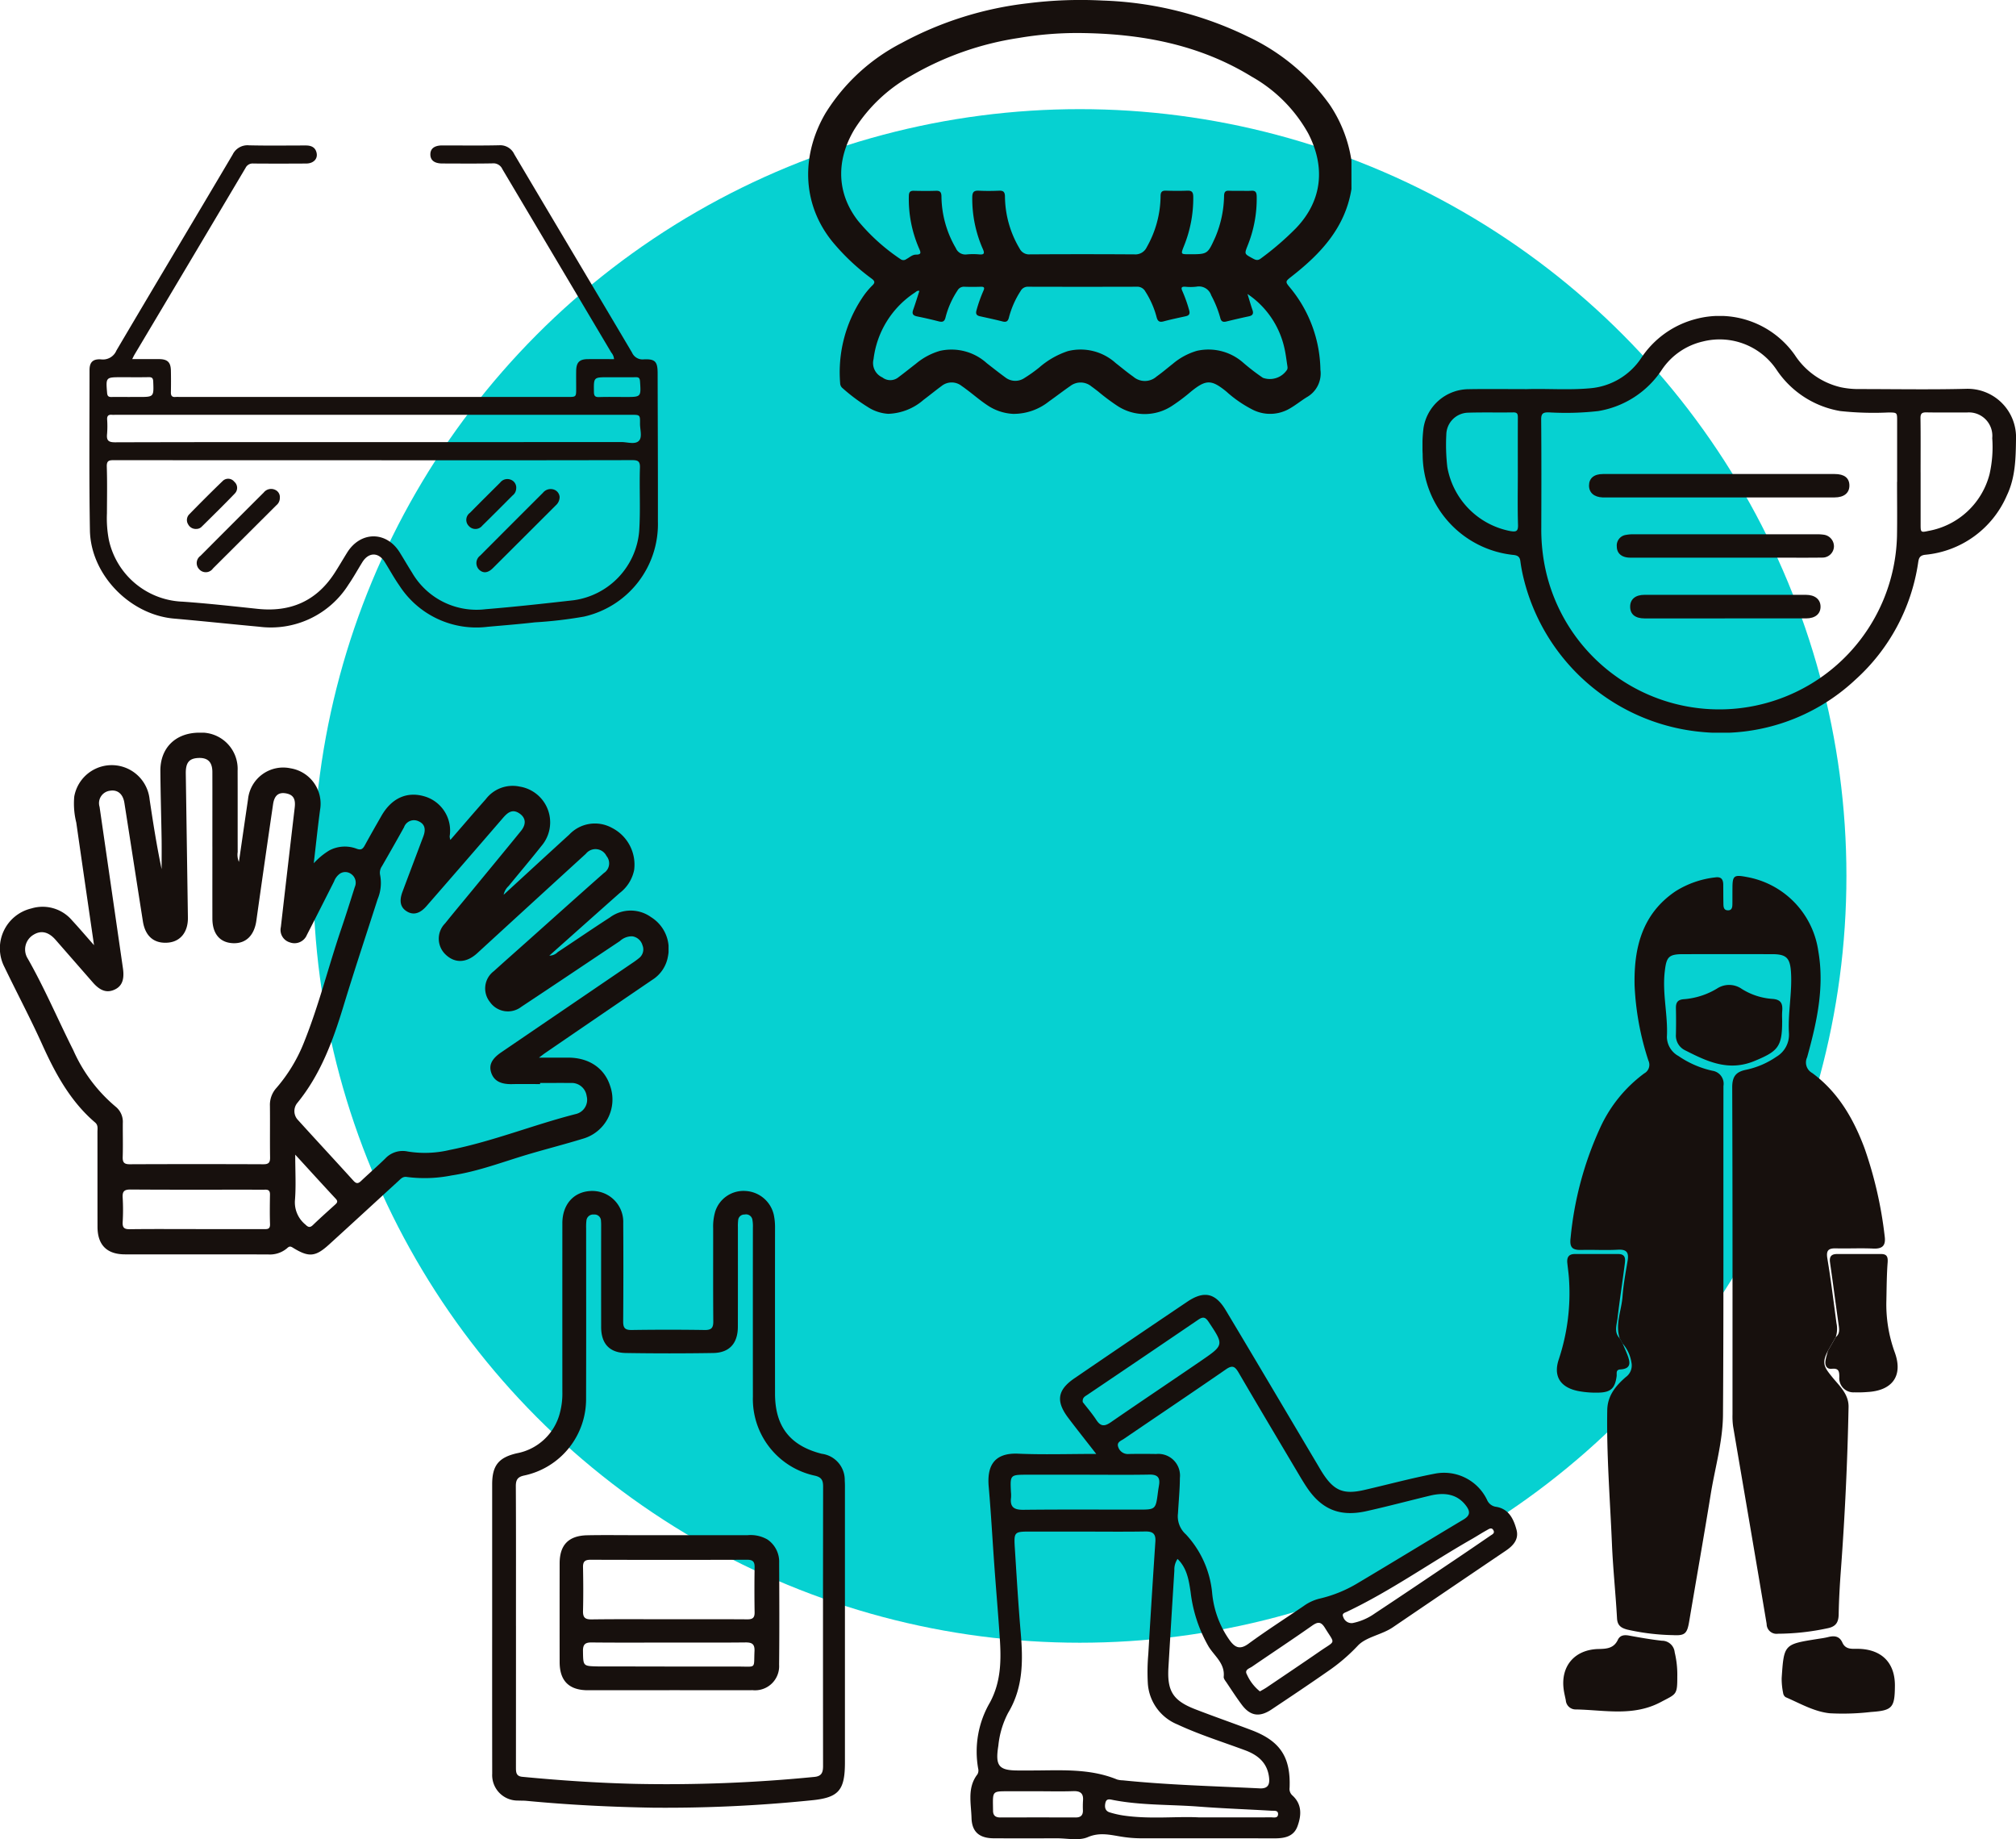<svg xmlns="http://www.w3.org/2000/svg" xmlns:xlink="http://www.w3.org/1999/xlink" width="285.326" height="260.251" viewBox="0 0 285.326 260.251">
  <defs>
    <clipPath id="clip-path">
      <rect id="Rectángulo_344971" data-name="Rectángulo 344971" width="76.894" height="58.591" fill="none"/>
    </clipPath>
    <clipPath id="clip-path-2">
      <rect id="Rectángulo_344972" data-name="Rectángulo 344972" width="84" height="58.966" fill="none"/>
    </clipPath>
    <clipPath id="clip-path-3">
      <rect id="Rectángulo_344973" data-name="Rectángulo 344973" width="48.228" height="118.556" fill="none"/>
    </clipPath>
    <clipPath id="clip-path-4">
      <rect id="Rectángulo_344974" data-name="Rectángulo 344974" width="77.378" height="77.029" fill="none"/>
    </clipPath>
    <clipPath id="clip-path-5">
      <rect id="Rectángulo_344975" data-name="Rectángulo 344975" width="49.928" height="87.295" fill="none"/>
    </clipPath>
    <clipPath id="clip-path-6">
      <rect id="Rectángulo_344976" data-name="Rectángulo 344976" width="94.621" height="73.838" fill="none"/>
    </clipPath>
    <clipPath id="clip-path-7">
      <rect id="Rectángulo_344977" data-name="Rectángulo 344977" width="80.464" height="68.204" fill="none"/>
    </clipPath>
  </defs>
  <g id="Grupo_984341" data-name="Grupo 984341" transform="translate(-342.674 -8700.556)">
    <circle id="Elipse_5883" data-name="Elipse 5883" cx="108.5" cy="108.5" r="108.5" transform="translate(387 8716)" fill="#06d1d1"/>
    <g id="Grupo_984187" data-name="Grupo 984187" transform="translate(457.053 8700.556)">
      <g id="Grupo_984186" data-name="Grupo 984186" clip-path="url(#clip-path)">
        <path id="Trazado_722298" data-name="Trazado 722298" d="M76.894,26.747c-.877,5.438-4.316,9.125-8.436,12.345-.977.764-.969.754-.166,1.719A18.653,18.653,0,0,1,72.5,52.318,3.845,3.845,0,0,1,70.575,56.2c-.866.536-1.657,1.194-2.558,1.687a5.476,5.476,0,0,1-5.1.086,17.247,17.247,0,0,1-3.747-2.583c-2.1-1.7-2.857-1.7-4.964,0a26.179,26.179,0,0,1-2.625,1.985,7.038,7.038,0,0,1-7.9,0A29.736,29.736,0,0,1,41.049,55.4c-.315-.245-.632-.488-.956-.72A2.4,2.4,0,0,0,37.1,54.62c-1.024.71-2.013,1.472-3.03,2.193a8.036,8.036,0,0,1-5.058,1.75,7.153,7.153,0,0,1-3.764-1.3c-.868-.582-1.669-1.264-2.5-1.9-.337-.256-.675-.513-1.025-.753a2.276,2.276,0,0,0-2.847.016c-.865.633-1.694,1.315-2.552,1.958a7.985,7.985,0,0,1-4.975,1.971,5.959,5.959,0,0,1-2.941-.983,25.605,25.605,0,0,1-3.531-2.642.921.921,0,0,1-.349-.707,18.985,18.985,0,0,1,3.047-11.96,10.988,10.988,0,0,1,1.5-1.863c.434-.412.357-.639-.093-.977a30.941,30.941,0,0,1-5.544-5.219c-4.458-5.492-4.356-12.444-.977-18.2A27.449,27.449,0,0,1,13.223,6.085,49.223,49.223,0,0,1,31.086.465a59.617,59.617,0,0,1,10.6-.387A50.508,50.508,0,0,1,62.279,5.2a29.774,29.774,0,0,1,11.5,9.56,19.2,19.2,0,0,1,3.111,7.94ZM61.142,27c.524,0,1.05.031,1.572-.008.6-.045.752.222.768.788a17.723,17.723,0,0,1-1.3,7.013c-.444,1.134-.447,1.129.652,1.727.4.216.732.433,1.213.07a41.2,41.2,0,0,0,4.986-4.292c3.815-3.972,4.155-8.784,1.73-13.441a20.864,20.864,0,0,0-7.989-8.013c-7.487-4.6-15.785-6.1-24.409-6.172a49.262,49.262,0,0,0-8.558.7,43,43,0,0,0-15.287,5.381,22.306,22.306,0,0,0-7.965,7.539c-2.656,4.437-2.5,9.078.486,12.933a28.018,28.018,0,0,0,6.039,5.447.678.678,0,0,0,.819-.01c.44-.23.847-.634,1.34-.631.878.005.675-.369.452-.895a17.452,17.452,0,0,1-1.44-7.431c.016-.5.168-.72.694-.708,1.047.026,2.1.033,3.143,0,.593-.021.761.2.778.78A14.722,14.722,0,0,0,20.9,35.106,1.46,1.46,0,0,0,22.445,36a9.477,9.477,0,0,1,1.794,0c.675.051.751-.157.493-.748A17.608,17.608,0,0,1,23.226,27.9c.009-.736.247-.954.951-.917.946.051,1.9.041,2.843,0,.606-.024.817.176.834.8a14.586,14.586,0,0,0,2.081,7.4,1.481,1.481,0,0,0,1.438.81q7.411-.048,14.822,0a1.757,1.757,0,0,0,1.721-1.008,14.871,14.871,0,0,0,1.963-7.286c.017-.564.227-.734.76-.719,1,.028,2,.039,2.994,0,.644-.028.857.177.87.844a17.944,17.944,0,0,1-1.324,7.008c-.452,1.146-.456,1.144.767,1.145,2.611,0,2.586-.011,3.677-2.408a15.613,15.613,0,0,0,1.242-5.888c.022-.512.189-.722.706-.694S60.618,27,61.142,27m1.039,14.6c.27.875.464,1.571.7,2.25.183.521.047.79-.5.907-1.072.227-2.14.477-3.2.737-.479.117-.735-.011-.855-.517a15.066,15.066,0,0,0-1.28-3.184,1.829,1.829,0,0,0-2.1-1.228,7.042,7.042,0,0,1-1.569.007c-.6-.041-.609.189-.4.65a19.625,19.625,0,0,1,.947,2.677c.148.512,0,.743-.495.851-1.046.229-2.1.449-3.13.726-.605.162-.843-.043-.988-.62a12.711,12.711,0,0,0-1.592-3.614,1.288,1.288,0,0,0-1.225-.67q-7.672.022-15.343,0a1.152,1.152,0,0,0-1.088.616,12.759,12.759,0,0,0-1.651,3.75c-.13.526-.371.682-.9.548-1.062-.271-2.134-.5-3.2-.736-.5-.109-.626-.355-.483-.858a20.1,20.1,0,0,1,.975-2.746c.19-.424.125-.585-.364-.57-.773.023-1.547.027-2.32,0a1.019,1.019,0,0,0-.984.531,12.436,12.436,0,0,0-1.694,3.811c-.141.584-.419.694-.958.556q-1.52-.39-3.06-.7c-.563-.114-.769-.353-.562-.93.315-.881.587-1.778.88-2.677-.3-.088-.456.114-.63.228a13.129,13.129,0,0,0-5.856,9.417,2.228,2.228,0,0,0,1.245,2.59,1.822,1.822,0,0,0,2.271-.016c.84-.626,1.657-1.282,2.485-1.923a9.314,9.314,0,0,1,3.409-1.82,7.444,7.444,0,0,1,6.616,1.749c.866.673,1.726,1.356,2.611,2a2.3,2.3,0,0,0,2.729.09,20.31,20.31,0,0,0,2.072-1.473,11.841,11.841,0,0,1,4.065-2.327,7.4,7.4,0,0,1,6.765,1.689c.826.644,1.629,1.322,2.486,1.921a2.5,2.5,0,0,0,3.309-.02c.793-.561,1.533-1.2,2.3-1.8a9.261,9.261,0,0,1,3.4-1.83A7.43,7.43,0,0,1,61.63,51.37a30.084,30.084,0,0,0,2.732,2.091,2.918,2.918,0,0,0,3.442-1.18.9.9,0,0,0,.028-.441c-.138-.886-.238-1.781-.443-2.651A12.467,12.467,0,0,0,62.181,41.6" transform="translate(0 0)" fill="#17100d"/>
      </g>
    </g>
    <g id="Grupo_984189" data-name="Grupo 984189" transform="translate(544 8745.265)">
      <g id="Grupo_984188" data-name="Grupo 984188" clip-path="url(#clip-path-2)">
        <path id="Trazado_722299" data-name="Trazado 722299" d="M14.769,10.352c2.84-.093,5.906.158,8.96-.121a9.634,9.634,0,0,0,7.242-4.3A13.228,13.228,0,0,1,38.644.441,13.016,13.016,0,0,1,52.7,5.531a10.658,10.658,0,0,0,6.505,4.557,12.126,12.126,0,0,0,2.6.255c5.031,0,10.064.093,15.092-.033A6.853,6.853,0,0,1,84,17.448c-.034,2.734-.09,5.44-1.3,7.963a13.981,13.981,0,0,1-11.565,8.381c-.84.1-.9.574-.99,1.161a27.727,27.727,0,0,1-8.862,16.5A27.834,27.834,0,0,1,39.7,58.879,28.648,28.648,0,0,1,14.258,36.9a22.255,22.255,0,0,1-.405-2.2c-.077-.6-.359-.817-.959-.883A14.321,14.321,0,0,1,.024,19.549,20.186,20.186,0,0,1,.151,15.81a6.508,6.508,0,0,1,6.242-5.447c2.718-.051,5.437-.011,8.375-.011M67.16,23.48h.017q0-4.313,0-8.625c0-1.2,0-1.187-1.211-1.2a44.019,44.019,0,0,1-6.832-.2,13.555,13.555,0,0,1-9.022-5.843,9.7,9.7,0,0,0-10.431-4,9.563,9.563,0,0,0-5.8,3.993,13.371,13.371,0,0,1-9.011,5.852,40.831,40.831,0,0,1-7.019.182c-.8-.006-1.06.175-1.053,1.025.043,5.094.031,10.188.016,15.282a26.953,26.953,0,0,0,.453,5.216,25.167,25.167,0,0,0,49.89-3.99c.045-2.562.007-5.125.007-7.687M13.491,22.174c0-2.592-.007-5.185.006-7.778,0-.463-.036-.76-.632-.751-2.124.033-4.249-.025-6.371.04A3.161,3.161,0,0,0,3.371,16.8a27.37,27.37,0,0,0,.144,4.58,11.19,11.19,0,0,0,8.947,9.063c.739.114,1.088.073,1.058-.867-.08-2.465-.027-4.934-.027-7.4M70.5,22.162q0,3.654,0,7.308c0,1.142.011,1.187,1.108.945a10.923,10.923,0,0,0,8.646-8.02,17.352,17.352,0,0,0,.383-5.113,3.314,3.314,0,0,0-3.6-3.622c-1.9-.019-3.811.021-5.715-.018-.651-.013-.85.179-.84.838.036,2.56.015,5.122.015,7.683" transform="translate(0 0)" fill="#17100d"/>
        <path id="Trazado_722300" data-name="Trazado 722300" d="M143.937,122.36H128.189c-.25,0-.5.008-.75,0-1.228-.05-1.941-.681-1.932-1.7s.707-1.613,1.969-1.613q10.311-.006,20.623,0,6.093,0,12.186,0c1.348,0,2.058.556,2.073,1.6.015,1.074-.743,1.71-2.11,1.712q-8.155.012-16.311,0" transform="translate(-101.937 -96.682)" fill="#17100d"/>
        <path id="Trazado_722301" data-name="Trazado 722301" d="M161.841,167.763q-6.748,0-13.5,0c-1.19,0-1.895-.6-1.895-1.592a1.51,1.51,0,0,1,1.263-1.621,5.632,5.632,0,0,1,1.209-.094q12.887-.007,25.775,0a6.405,6.405,0,0,1,1.026.058,1.663,1.663,0,0,1,1.46,1.673,1.621,1.621,0,0,1-1.657,1.568c-1.874.027-3.749.012-5.624.012h-8.06" transform="translate(-118.945 -133.565)" fill="#17100d"/>
        <path id="Trazado_722302" data-name="Trazado 722302" d="M169.885,213.433q-5.667,0-11.335,0c-1.331,0-2.044-.576-2.054-1.639s.727-1.695,2.017-1.7q11.429-.008,22.857,0c1.278,0,2.061.642,2.072,1.66.011,1.037-.753,1.674-2.035,1.675q-5.761.006-11.522,0" transform="translate(-127.105 -170.636)" fill="#17100d"/>
      </g>
    </g>
    <g id="Grupo_984191" data-name="Grupo 984191" transform="translate(563.02 8824.5)">
      <g id="Grupo_984190" data-name="Grupo 984190" clip-path="url(#clip-path-3)">
        <path id="Trazado_722303" data-name="Trazado 722303" d="M43.142,67.219c-.933,1.779-.48,2.333.658,3.74.95,1.175,2.311,2.347,2.274,4.192Q45.847,86.624,45,98.066c-.159,2.131-.287,4.267-.324,6.4-.019,1.127-.374,1.739-1.54,1.981a34.159,34.159,0,0,1-7.064.781,1.394,1.394,0,0,1-1.591-1.386c-1.558-9.317-3.166-18.625-4.745-27.938a10.313,10.313,0,0,1-.088-1.706c0-15.409.02-30.818-.04-46.227-.006-1.536.469-2.237,1.944-2.539a11.846,11.846,0,0,0,4.3-1.84,3.618,3.618,0,0,0,1.785-3.35c-.161-2.851.458-5.672.294-8.53-.118-2.059-.6-2.638-2.64-2.641q-6.349-.012-12.7,0c-2.047,0-2.31.465-2.539,2.535-.343,3.1.479,6.129.309,9.207a3.154,3.154,0,0,0,1.649,2.674,13.607,13.607,0,0,0,4.814,2.084,1.855,1.855,0,0,1,1.544,2.145c-.032,15.5.042,31.008-.067,46.512-.027,3.792-1.126,7.5-1.734,11.248-.972,6-2.033,11.98-3.042,17.972-.291,1.733-.576,2.072-2.267,1.979a31.7,31.7,0,0,1-6.5-.784c-.86-.23-1.4-.562-1.454-1.6-.193-3.507-.57-7-.718-10.513-.267-6.313-.775-12.617-.664-18.945.036-2.063,1.222-3.456,2.615-4.669a2.021,2.021,0,0,0,.8-2.1,5.27,5.27,0,0,0-1.256-2.671l-.4-.722c-.647-2.012.251-3.927.4-5.889.125-1.7.434-3.387.72-5.07.194-1.141-.092-1.651-1.37-1.576-1.706.1-3.423-.011-5.133.034-1.25.033-1.744-.277-1.562-1.724A48.265,48.265,0,0,1,10.935,35.6a19.74,19.74,0,0,1,6.229-7.665,1.381,1.381,0,0,0,.584-1.8,39.562,39.562,0,0,1-1.957-10.615c-.12-5.3,1.04-10.134,5.792-13.349A13.283,13.283,0,0,1,27.188.21c.836-.126,1.143.248,1.15,1.01.009.9.006,1.807.023,2.71.008.436.03.918.623.937s.644-.448.649-.895c.009-.761,0-1.521.009-2.282C29.65-.046,29.857-.2,31.692.156a12.427,12.427,0,0,1,10.1,10.486c.9,5.16-.224,10.115-1.585,15.026a1.7,1.7,0,0,0,.727,2.221c3.653,2.686,5.828,6.448,7.39,10.611a57.36,57.36,0,0,1,2.861,12.467c.178,1.3-.271,1.823-1.617,1.761-1.755-.081-3.518.012-5.276-.029-1.056-.024-1.411.276-1.219,1.426.509,3.041.879,6.1,1.29,9.161a3.785,3.785,0,0,1-.1,1.97l-1.125,1.961" transform="translate(-4.792 0)" fill="#17100d"/>
        <path id="Trazado_722304" data-name="Trazado 722304" d="M133.317,200.928l1.124-1.961c.619-.507.49-1.157.393-1.833-.415-2.911-.788-5.828-1.209-8.738-.116-.805.179-1.184.968-1.186q3.136-.011,6.274,0c.825,0,.973.424.913,1.212-.133,1.751-.139,3.512-.175,5.27a19.825,19.825,0,0,0,1.172,7.4c1.23,3.33-.313,5.449-3.854,5.642a15.872,15.872,0,0,1-1.846.045,2,2,0,0,1-2.136-2.161c0-.756-.046-1.282-1.058-1.169-.713.079-1-.461-.9-1.134.069-.467.221-.921.336-1.381" transform="translate(-94.968 -133.709)" fill="#17100d"/>
        <path id="Trazado_722305" data-name="Trazado 722305" d="M8.9,199.132l.4.722c.223.523.461,1.04.666,1.569.4,1.034.641,2.01-.982,2.108-.686.041-.476.578-.527.962-.223,1.671-.8,2.267-2.481,2.318a13.6,13.6,0,0,1-2.834-.2C.579,206.147-.566,204.578.271,202.1a29.679,29.679,0,0,0,1.455-11.2c-.042-.8-.161-1.6-.247-2.4s.167-1.3,1.063-1.3q3.064.007,6.128,0c1.134-.006,1.019.782.929,1.49-.326,2.539-.719,5.07-1.018,7.612-.111.949-.529,1.98.323,2.839" transform="translate(0 -133.701)" fill="#17100d"/>
        <path id="Trazado_722306" data-name="Trazado 722306" d="M19.289,381.738c.007,2.727-.106,2.513-2.339,3.7-3.91,2.073-7.968,1.118-12,1.041a1.388,1.388,0,0,1-1.44-1.29c-.1-.513-.233-1.021-.3-1.538-.449-3.3,1.548-5.654,4.948-5.724,1.16-.024,2.151-.1,2.721-1.306.308-.65.9-.718,1.588-.593,1.539.282,3.084.553,4.638.727a1.806,1.806,0,0,1,1.815,1.644,13.477,13.477,0,0,1,.371,3.342" transform="translate(-2.246 -268.538)" fill="#17100d"/>
        <path id="Trazado_722307" data-name="Trazado 722307" d="M127.339,383.541c-.023,3.086-.356,3.482-3.382,3.69a34.566,34.566,0,0,1-5.832.183c-2.223-.227-4.21-1.4-6.257-2.28a.834.834,0,0,1-.346-.58,9.97,9.97,0,0,1-.209-2.118c.321-4.785.336-4.784,5.036-5.531.515-.082,1.036-.147,1.541-.275.872-.222,1.6-.148,2.015.782.484,1.072,1.462.855,2.348.884,3.264.106,5.111,2.013,5.087,5.246" transform="translate(-79.498 -268.931)" fill="#17100d"/>
        <path id="Trazado_722308" data-name="Trazado 722308" d="M74,59.243c0,3.523-.665,4.146-3.917,5.492-3.7,1.531-6.742.046-9.842-1.527a2.3,2.3,0,0,1-1.273-2.232q.041-1.853,0-3.708c-.017-.793.228-1.207,1.114-1.277a10.633,10.633,0,0,0,4.709-1.511,3.119,3.119,0,0,1,3.492.052,9.33,9.33,0,0,0,4.3,1.413c1.266.073,1.515.671,1.427,1.73-.043.52-.007,1.045-.006,1.568" transform="translate(-42.119 -38.548)" fill="#17100d"/>
      </g>
    </g>
    <g id="Grupo_984193" data-name="Grupo 984193" transform="translate(480.016 8883.777)">
      <g id="Grupo_984192" data-name="Grupo 984192" clip-path="url(#clip-path-4)">
        <path id="Trazado_722309" data-name="Trazado 722309" d="M17.808,22.508c-1.473-1.894-2.741-3.483-3.964-5.105-1.772-2.35-1.533-3.947.875-5.593Q22.693,6.362,30.7.969c2.356-1.586,3.97-1.249,5.436,1.2C40.494,9.439,44.8,16.737,49.13,24.025c.236.4.465.8.716,1.191,1.613,2.5,2.961,3.065,5.869,2.4,3.335-.766,6.644-1.665,10-2.31a6.747,6.747,0,0,1,7.4,3.69,1.617,1.617,0,0,0,1.315,1c1.779.3,2.445,1.719,2.855,3.221.373,1.365-.444,2.264-1.514,2.988q-8,5.41-15.987,10.839c-1.583,1.076-3.8,1.349-4.974,2.62A25.744,25.744,0,0,1,50.54,53.3c-2.62,1.829-5.278,3.605-7.938,5.378-1.694,1.128-3.005.915-4.2-.688-.748-1-1.428-2.053-2.124-3.092-.179-.267-.454-.586-.427-.856.188-1.892-1.291-2.908-2.133-4.267a20.1,20.1,0,0,1-2.552-7.725c-.255-1.672-.5-3.369-1.85-4.684A2.691,2.691,0,0,0,28.866,39q-.43,6.855-.838,13.711c-.2,3.358.642,4.706,3.805,5.931,2.632,1.02,5.3,1.946,7.942,2.946,4.061,1.538,5.573,3.818,5.4,8.159a1.229,1.229,0,0,0,.405,1.091c1.372,1.256,1.277,2.82.712,4.358-.554,1.508-1.9,1.714-3.323,1.71-6.3-.016-12.6-.007-18.9-.009a17.351,17.351,0,0,1-2.487-.2c-1.643-.238-3.194-.725-4.973.039-1.259.54-2.919.156-4.4.161-2.965.009-5.93.014-8.895,0C1.3,76.887.213,76.025.158,74.016.1,71.939-.476,69.737,1,67.836a1.106,1.106,0,0,0,.1-.8,13.778,13.778,0,0,1,1.683-9.389c1.586-2.98,1.581-6.032,1.369-9.184-.227-3.368-.517-6.731-.761-10.1-.271-3.736-.471-7.477-.8-11.208-.219-2.507.4-4.846,4.172-4.681,3.552.156,7.117.034,11.043.034M16.128,33.495h-7.5c-2.463,0-2.487,0-2.331,2.472.249,3.922.482,7.846.818,11.761.34,3.967.389,7.832-1.782,11.429a12.709,12.709,0,0,0-1.378,4.632C3.5,66.64,3.987,67.3,6.761,67.3c.556,0,1.112,0,1.667,0,4.148.014,8.336-.362,12.32,1.273a3,3,0,0,0,.821.121c6.445.657,12.919.824,19.384,1.138,1.19.058,1.432-.571,1.314-1.563-.246-2.055-1.561-3.148-3.381-3.825-3.209-1.193-6.485-2.211-9.6-3.664a6.746,6.746,0,0,1-4.174-5.786,28.611,28.611,0,0,1,.067-4.16q.468-7.962,1-15.921c.076-1.12-.374-1.449-1.441-1.43-2.871.05-5.743.017-8.614.016m13.258-2.615A3.414,3.414,0,0,0,30.5,33.894a14.075,14.075,0,0,1,3.706,8.2,13.716,13.716,0,0,0,2.525,6.832c.755,1.011,1.447,1.3,2.624.442,2.539-1.86,5.195-3.562,7.8-5.331a6.445,6.445,0,0,1,2.247-1.05,18.6,18.6,0,0,0,5.509-2.253c4.977-2.958,9.915-5.982,14.886-8.949.9-.538.984-1.082.386-1.9-1.11-1.521-2.78-2.039-5.116-1.476-3.014.726-6.01,1.527-9.036,2.2-3.773.839-6.368-.261-8.479-3.462-.331-.5-.646-1.017-.953-1.534-2.884-4.859-5.782-9.71-8.628-14.592-.5-.851-.851-1.137-1.784-.493-4.8,3.316-9.649,6.568-14.472,9.855-.39.266-1.035.455-.8,1.125a1.426,1.426,0,0,0,1.493,1.01c1.3-.025,2.595-.021,3.891,0a3.065,3.065,0,0,1,3.35,3.39c-.009,1.571-.163,3.14-.268,4.974M15.9,15.171c.592.77,1.322,1.611,1.925,2.535s1.157.935,2.032.332c4.266-2.945,8.58-5.822,12.855-8.754,3.206-2.2,3.171-2.206.98-5.494-.455-.684-.812-.7-1.437-.277Q24.39,8.862,16.5,14.181c-.3.2-.671.363-.6.99m.284,10.279H8.13c-2.509,0-2.509,0-2.395,2.406a4.842,4.842,0,0,1,.017.832c-.172,1.349.427,1.74,1.743,1.726,5.415-.06,10.831-.025,16.247-.025,2.488,0,2.487,0,2.806-2.514.041-.321.1-.64.149-.96.174-1.062-.214-1.5-1.348-1.483-3.054.057-6.11.019-9.165.018M9.572,70.242h-4.3c-2.111,0-2.111,0-2.076,2.162,0,.185.01.37.008.554-.009.694.328.993,1.022.991q5.336-.016,10.673,0c.689,0,1.036-.283,1.026-.984a13.435,13.435,0,0,1,.011-1.385c.091-1.03-.362-1.39-1.377-1.354-1.661.059-3.326.016-4.989.015m31.4-14.128c.347-.2.673-.371.975-.575,2.528-1.709,5.061-3.409,7.572-5.142,2.239-1.545,2.109-.912.668-3.263-.569-.929-1.019-.888-1.839-.312-2.8,1.967-5.655,3.85-8.478,5.784-.378.259-1.116.441-.738,1.1a6.374,6.374,0,0,0,1.839,2.4m-8.7,17.834c3.892,0,7.083.006,10.274-.008.38,0,.973.16,1-.428.033-.605-.564-.486-.947-.508-3.412-.2-6.829-.319-10.235-.581-4.048-.312-8.133-.159-12.144-.933-.466-.09-.96-.262-1.109.4-.131.584-.056,1.147.621,1.352a13.27,13.27,0,0,0,1.882.433c3.773.562,7.572.109,10.654.268M54.092,46.441a8.219,8.219,0,0,0,3.131-1.353c3.824-2.528,7.623-5.092,11.427-7.65,1.652-1.111,3.3-2.236,4.938-3.361.255-.175.651-.329.449-.736-.252-.509-.642-.214-.944-.045-.728.4-1.428.859-2.152,1.272C65.034,37.939,59.471,41.9,53.306,44.833c-.325.154-.784.234-.533.76a1.235,1.235,0,0,0,1.319.848" transform="translate(0 0)" fill="#17100d"/>
      </g>
    </g>
    <g id="Grupo_984195" data-name="Grupo 984195" transform="translate(412.331 8869.072)">
      <g id="Grupo_984194" data-name="Grupo 984194" clip-path="url(#clip-path-5)">
        <path id="Trazado_722310" data-name="Trazado 722310" d="M0,61.689Q0,51.605,0,41.521c0-2.656.9-3.8,3.493-4.4A7.759,7.759,0,0,0,9.587,31.4a10.731,10.731,0,0,0,.347-3.007q-.005-11.908,0-23.816c0-2.728,1.679-4.548,4.2-4.574a4.38,4.38,0,0,1,4.416,4.57q.042,6.942-.008,13.884c-.007.912.242,1.236,1.2,1.221q5.167-.078,10.337,0c.94.013,1.224-.292,1.216-1.215-.037-4.391-.014-8.783-.018-13.175a7.472,7.472,0,0,1,.3-2.4,4.2,4.2,0,0,1,4.3-2.88A4.337,4.337,0,0,1,39.855,3.36a8.484,8.484,0,0,1,.178,1.911q-.009,11.706,0,23.411c0,4.649,2.129,7.378,6.62,8.512A3.729,3.729,0,0,1,49.9,41.01c.037.437.027.878.027,1.317q0,19.256,0,38.511c0,4.029-.887,5.033-4.853,5.4a202.88,202.88,0,0,1-22.337,1.032c-5.972-.1-11.936-.4-17.883-.968-.4-.039-.81-.019-1.215-.04a3.6,3.6,0,0,1-3.633-3.8Q-.009,72.077,0,61.689m3.371-.129v2.23q0,8.919-.006,17.839c0,.668.049,1.19.9,1.272,5.342.512,10.695.874,16.057,1a213.115,213.115,0,0,0,25.28-.985c1.061-.1,1.23-.671,1.229-1.566q-.02-19.764.007-39.529c0-.888-.237-1.312-1.158-1.528A11.094,11.094,0,0,1,36.9,29.144q-.009-11.96,0-23.92a5.307,5.307,0,0,0-.08-1.207.911.911,0,0,0-1.093-.678.872.872,0,0,0-.909.783,7.17,7.17,0,0,0-.04,1.011c0,4.7.007,9.392-.006,14.089-.007,2.343-1.189,3.674-3.49,3.712q-6.181.1-12.365,0c-2.338-.039-3.491-1.34-3.494-3.68q-.009-6.994,0-13.987c0-.338.01-.677-.023-1.013a.9.9,0,0,0-1-.913.953.953,0,0,0-1.062.866A8.062,8.062,0,0,0,13.3,5.318c0,8.007.017,16.014-.009,24.021A11.043,11.043,0,0,1,4.5,40.275c-.914.2-1.156.624-1.151,1.521.036,6.588.019,13.176.019,19.764" transform="translate(0 0)" fill="#17100d"/>
        <path id="Trazado_722311" data-name="Trazado 722311" d="M62.577,261.845q-5.775,0-11.55,0c-2.672,0-4-1.321-4.007-3.967q-.009-6.991,0-13.982c0-2.612,1.265-3.925,3.91-3.979,2.3-.047,4.593-.013,6.89-.013q7.9,0,15.806,0a4.748,4.748,0,0,1,2.821.622,3.808,3.808,0,0,1,1.641,3.312c.024,4.8.046,9.592-.007,14.387a3.412,3.412,0,0,1-3.749,3.612c-3.918.015-7.835,0-11.753,0M62.364,251.8c3.746,0,7.493-.014,11.239.012.737.005,1.023-.233,1.011-.988q-.051-3.189,0-6.379c.014-.781-.243-1.065-1.046-1.063q-11.087.034-22.175,0c-.783,0-1.079.244-1.064,1.045.04,2.058.051,4.119,0,6.176-.025.919.257,1.23,1.2,1.217,3.611-.05,7.223-.02,10.834-.021m.215,3.3c-3.678,0-7.356.023-11.033-.016-.924-.01-1.236.291-1.221,1.223.034,2.122-.008,2.123,2.087,2.168.2,0,.4,0,.607,0,6.444.009,12.889.029,19.334.021,2.558,0,2.129.354,2.246-2.175.048-1.023-.359-1.251-1.291-1.24-3.576.04-7.153.016-10.729.017" transform="translate(-37.471 -191.193)" fill="#17100d"/>
      </g>
    </g>
    <g id="Grupo_984197" data-name="Grupo 984197" transform="translate(342.674 8804.23)">
      <g id="Grupo_984196" data-name="Grupo 984196" clip-path="url(#clip-path-6)">
        <path id="Trazado_722312" data-name="Trazado 722312" d="M71.282,22.935c3.219-2.953,6.239-5.744,9.282-8.51a4.991,4.991,0,0,1,6.048-.953,5.834,5.834,0,0,1,3.139,5.956A5.431,5.431,0,0,1,87.7,22.694c-3.287,2.914-6.564,5.838-9.952,8.853a1.654,1.654,0,0,0,1.189-.5c2.465-1.627,4.9-3.3,7.381-4.9a4.938,4.938,0,0,1,5.84-.036,5.283,5.283,0,0,1,2.387,5.49A4.884,4.884,0,0,1,92.3,34.986q-7.569,5.156-15.125,10.331c-.229.157-.446.331-.892.665,1.514,0,2.8.007,4.077,0,2.963-.019,5.189,1.466,5.995,4.009a5.773,5.773,0,0,1-3.923,7.483c-2.473.76-4.983,1.4-7.466,2.13-3.664,1.075-7.235,2.478-11.042,3.045a19.523,19.523,0,0,1-6.307.223c-.6-.106-.878.245-1.222.56-3.27,2.994-6.53,6-9.809,8.982-1.956,1.78-2.882,1.859-5.175.436-.38-.236-.545-.115-.8.116a3.745,3.745,0,0,1-2.658.864c-6.751-.018-13.5-.006-20.252-.011-2.575,0-3.9-1.326-3.9-3.914-.01-4.474,0-8.948-.008-13.422,0-.46.119-.941-.332-1.325-3.525-3.01-5.662-6.989-7.52-11.11C4.281,40.375,2.391,36.824.648,33.2a5.791,5.791,0,0,1,3.794-8.329,5.465,5.465,0,0,1,5.766,1.7c.991,1.068,1.935,2.18,3.1,3.5-.871-6-1.7-11.676-2.512-17.354a11.072,11.072,0,0,1-.286-3.679,5.387,5.387,0,0,1,10.664.407c.494,3.3,1.01,6.589,1.7,9.868,0-1.389.018-2.778,0-4.167-.051-3.235-.151-6.47-.176-9.7C22.665,2.146,24.858.012,28.194,0a5.132,5.132,0,0,1,5.436,5.385c.015,3.835,0,7.67.01,11.5a2.565,2.565,0,0,0,.174,1.4c.442-3.043.861-5.952,1.289-8.859a5,5,0,0,1,6.021-4.383A5.069,5.069,0,0,1,45.3,10.916c-.328,2.447-.582,4.9-.893,7.562a9.974,9.974,0,0,1,2.2-1.816,4.7,4.7,0,0,1,3.828-.256c.668.267.919.047,1.207-.481.764-1.4,1.557-2.785,2.351-4.168,1.444-2.519,3.635-3.477,6.1-2.739a5.043,5.043,0,0,1,3.545,5.655,2.13,2.13,0,0,0,.1.505c1.738-2,3.36-3.9,5.014-5.763a4.764,4.764,0,0,1,4.785-1.789,5.127,5.127,0,0,1,3.085,8.412c-1.51,1.911-3.089,3.767-4.629,5.654a2.328,2.328,0,0,0-.711,1.243M30.057,16.123c0-3.515.008-7.03,0-10.545,0-1.414-.636-2.043-1.936-2-1.354.049-1.849.647-1.826,2.225q.151,10.184.3,20.367c.028,2.04-1.055,3.383-2.8,3.537-1.967.173-3.235-.879-3.57-3.006-.88-5.59-1.742-11.184-2.62-16.774-.2-1.254-.954-1.882-2.013-1.715a1.77,1.77,0,0,0-1.5,2.285q1.655,11.42,3.307,22.841c.233,1.607-.137,2.559-1.219,3.037-1.063.47-2,.154-3.027-1.015q-2.641-3.022-5.282-6.044c-1.007-1.149-2.07-1.384-3.15-.709a2.419,2.419,0,0,0-.788,3.369c2.389,4.2,4.272,8.643,6.438,12.949a22.047,22.047,0,0,0,5.98,7.982,2.757,2.757,0,0,1,1.031,2.324c-.014,1.6.036,3.2-.015,4.792-.024.765.187,1.049.994,1.045q9.466-.04,18.933,0c.755,0,.941-.269.93-.977-.035-2.436.006-4.873-.022-7.309a3.56,3.56,0,0,1,.919-2.511,22.5,22.5,0,0,0,3.934-6.528c2.094-5.218,3.44-10.684,5.25-16,.667-1.96,1.287-3.936,1.911-5.909a1.493,1.493,0,0,0-.5-1.824,1.4,1.4,0,0,0-1.581-.08,2.355,2.355,0,0,0-.856,1.123c-1.278,2.526-2.55,5.055-3.849,7.57a1.891,1.891,0,0,1-2.406,1.051,1.832,1.832,0,0,1-1.274-2.172q.965-8.44,1.958-16.876c.118-.99-.017-1.778-1.131-2.017s-1.74.231-1.929,1.517q-1.206,8.223-2.362,16.453c-.291,2.093-1.463,3.281-3.3,3.209-1.862-.073-2.922-1.325-2.927-3.487-.007-3.4,0-6.79,0-10.185M76.439,49.568v.156c-1.318,0-2.636-.023-3.953.006-1.649.036-2.6-.476-2.976-1.659-.336-1.062.1-1.933,1.435-2.844q9.253-6.3,18.508-12.606a11.6,11.6,0,0,0,1.059-.78,1.548,1.548,0,0,0,.42-1.755,1.757,1.757,0,0,0-1.455-1.272,2.493,2.493,0,0,0-1.743.672c-4.648,3.1-9.284,6.22-13.943,9.3a3.106,3.106,0,0,1-4.45-.675,3.06,3.06,0,0,1,.559-4.372c1.569-1.422,3.158-2.82,4.738-4.23,3.606-3.218,7.2-6.447,10.826-9.647a1.629,1.629,0,0,0,.374-2.411,1.735,1.735,0,0,0-2.914-.321q-7.7,7.029-15.384,14.077c-1.529,1.4-3.166,1.449-4.483.179A3.081,3.081,0,0,1,63,26.979c1.223-1.527,2.483-3.025,3.726-4.537,2.333-2.838,4.676-5.669,6.994-8.52.789-.97.706-1.861-.177-2.476-1-.7-1.682-.162-2.342.6q-5.4,6.259-10.837,12.492c-.946,1.088-1.891,1.321-2.819.73-.878-.559-1.072-1.447-.577-2.768.978-2.612,1.967-5.219,2.948-7.829.331-.881.3-1.7-.664-2.13a1.493,1.493,0,0,0-2.072.847c-1.026,1.848-2.075,3.685-3.129,5.517a1.6,1.6,0,0,0-.251,1.249,5.924,5.924,0,0,1-.353,3.4c-1.619,5.043-3.294,10.07-4.835,15.137-1.494,4.912-3.236,9.67-6.546,13.718a1.823,1.823,0,0,0,.122,2.416c2.6,2.869,5.24,5.71,7.843,8.581.4.437.663.415,1.066.033,1.13-1.072,2.314-2.089,3.426-3.178a3.381,3.381,0,0,1,3.17-1,15.174,15.174,0,0,0,5.941-.213c6.109-1.211,11.893-3.569,17.914-5.1a2.066,2.066,0,0,0,1.483-2.523,2.139,2.139,0,0,0-2.272-1.856c-1.438-.016-2.876,0-4.314,0M27.71,70.245q4.787,0,9.574,0c.488,0,.957.074.932-.693-.045-1.395-.027-2.792-.005-4.188.008-.512-.181-.719-.693-.7-.757.022-1.516,0-2.274,0-5.585,0-11.17.02-16.754-.021-.907-.006-1.185.258-1.128,1.148a29.7,29.7,0,0,1,0,3.468c-.042.794.232,1.012,1.011,1,3.111-.041,6.223-.017,9.334-.017M41.784,59.709c0,2.406.124,4.446-.041,6.462a4.048,4.048,0,0,0,1.487,3.434c.392.386.641.469,1.068.057,1.005-.971,2.052-1.9,3.086-2.839.28-.255.521-.457.142-.864-1.845-1.981-3.666-3.985-5.741-6.249" transform="translate(0 -0.001)" fill="#17100d"/>
      </g>
    </g>
    <g id="Grupo_984199" data-name="Grupo 984199" transform="translate(355.325 8721.111)">
      <g id="Grupo_984198" data-name="Grupo 984198" clip-path="url(#clip-path-7)">
        <path id="Trazado_722313" data-name="Trazado 722313" d="M6.059,30.258c1.387,0,2.6-.01,3.81,0,1.195.013,1.641.444,1.667,1.625.022,1.026.02,2.053,0,3.079-.008.47.152.7.647.652a5.544,5.544,0,0,1,.56,0H67.677c1.217,0,1.217,0,1.219-1.193,0-.84-.013-1.68,0-2.519.026-1.191.464-1.628,1.649-1.641,1.233-.013,2.465,0,3.709,0a1.6,1.6,0,0,0-.388-.929Q66.157,16.353,58.448,3.373a1.38,1.38,0,0,0-1.383-.811c-2.366.047-4.733.022-7.1.016-1.123,0-1.7-.444-1.706-1.275S48.823.025,49.951.023c2.678,0,5.357.039,8.034-.022a2.2,2.2,0,0,1,2.154,1.273c5.54,9.357,11.118,18.692,16.655,28.05a1.625,1.625,0,0,0,1.674.969c1.61-.073,1.953.324,1.957,1.95.015,7,.049,13.995.037,20.992A13.417,13.417,0,0,1,70.009,66.692a60.215,60.215,0,0,1-6.943.813c-2.224.257-4.458.431-6.688.63a12.965,12.965,0,0,1-12.513-5.846c-.748-1.066-1.372-2.219-2.064-3.325-.886-1.416-2.279-1.4-3.169.029-.656,1.055-1.255,2.15-1.96,3.171a12.981,12.981,0,0,1-12.636,5.963c-4.026-.372-8.047-.8-12.075-1.154C5.732,66.429.183,60.754.076,54.488-.053,46.933.022,39.375.02,31.818c0-1.11.464-1.6,1.627-1.522a2.067,2.067,0,0,0,2.177-1.249C9.28,19.787,14.807,10.57,20.276,1.317A2.333,2.333,0,0,1,22.6.009c2.677.062,5.356.022,8.034.02C31.4.029,32,.289,32.162,1.1c.173.838-.455,1.478-1.467,1.484-2.491.016-4.983.019-7.474,0a1.111,1.111,0,0,0-1.115.613Q14.263,16.417,6.385,29.626c-.092.154-.165.319-.326.633M40.12,44.571q-18.305,0-36.61-.011c-.676,0-1.075.019-1.047.905.071,2.205.032,4.414.02,6.621a16.3,16.3,0,0,0,.265,3.71,11.107,11.107,0,0,0,10.471,8.785c3.535.25,7.06.642,10.584,1.016,4.633.491,8.293-1.078,10.861-5.012.628-.962,1.2-1.959,1.808-2.935,1.893-3.055,5.546-3.084,7.44-.055.593.948,1.149,1.919,1.748,2.863a10.557,10.557,0,0,0,10.425,5.19c4.151-.339,8.294-.8,12.433-1.267a10.778,10.778,0,0,0,9.291-9.724c.207-3.012.012-6.03.111-9.043.029-.889-.269-1.061-1.1-1.06q-18.351.038-36.7.017m.054-2.566q17.558,0,35.116-.011c.855,0,1.96.4,2.5-.192.489-.529.126-1.6.14-2.437.02-1.226,0-1.227-1.267-1.227H3.818c-.218,0-.437.016-.654,0-.48-.038-.672.164-.652.65a13.748,13.748,0,0,1-.008,2.05c-.1.92.178,1.2,1.153,1.193,12.172-.038,24.345-.025,36.517-.025M5.749,35.615H6.962c2.177,0,2.158,0,2.072-2.188-.02-.508-.2-.622-.659-.614-1.274.024-2.55.008-3.825.008-2.24,0-2.225,0-2.042,2.224.037.453.206.584.629.574.87-.019,1.741-.006,2.612,0m68.964-2.794H73.408c-2.048,0-2.028,0-2,2.057.007.551.135.769.726.749,1.243-.041,2.487-.012,3.731-.012,2.229,0,2.216,0,2.067-2.209-.029-.437-.16-.6-.6-.591-.87.024-1.741.007-2.612.006" transform="translate(0 0)" fill="#17100d"/>
        <path id="Trazado_722314" data-name="Trazado 722314" d="M304.911,261.473a1.584,1.584,0,0,1-.546,1.147q-4.449,4.443-8.9,8.881c-.715.71-1.389.755-1.963.2a1.318,1.318,0,0,1,.159-1.969q4.437-4.455,8.889-8.895a1.406,1.406,0,0,1,1.6-.435,1.2,1.2,0,0,1,.765,1.074" transform="translate(-238.359 -211.664)" fill="#17100d"/>
        <path id="Trazado_722315" data-name="Trazado 722315" d="M93.047,261.487a1.324,1.324,0,0,1-.491,1.053q-4.485,4.475-8.973,8.946a1.242,1.242,0,0,1-1.958.1,1.256,1.256,0,0,1,.188-1.886q4.47-4.489,8.957-8.963a1.328,1.328,0,0,1,1.6-.383,1.115,1.115,0,0,1,.678,1.132" transform="translate(-66.093 -211.603)" fill="#17100d"/>
        <path id="Trazado_722316" data-name="Trazado 722316" d="M292.54,254.031a1.275,1.275,0,0,1-.5,1c-1.428,1.426-2.846,2.862-4.29,4.271a1.243,1.243,0,0,1-1.889.084,1.224,1.224,0,0,1,.135-1.888c1.414-1.44,2.849-2.859,4.279-4.282a1.282,1.282,0,0,1,1.509-.4,1.189,1.189,0,0,1,.76,1.219" transform="translate(-232.134 -205.487)" fill="#17100d"/>
        <path id="Trazado_722317" data-name="Trazado 722317" d="M75.222,259.644a1.207,1.207,0,0,1-1.15-.636,1.153,1.153,0,0,1,.112-1.394c1.561-1.6,3.136-3.182,4.746-4.73a1.1,1.1,0,0,1,1.666.084,1.137,1.137,0,0,1,.057,1.678c-1.524,1.589-3.1,3.13-4.667,4.678a1.031,1.031,0,0,1-.766.319" transform="translate(-60.086 -205.356)" fill="#17100d"/>
      </g>
    </g>
  </g>
</svg>
